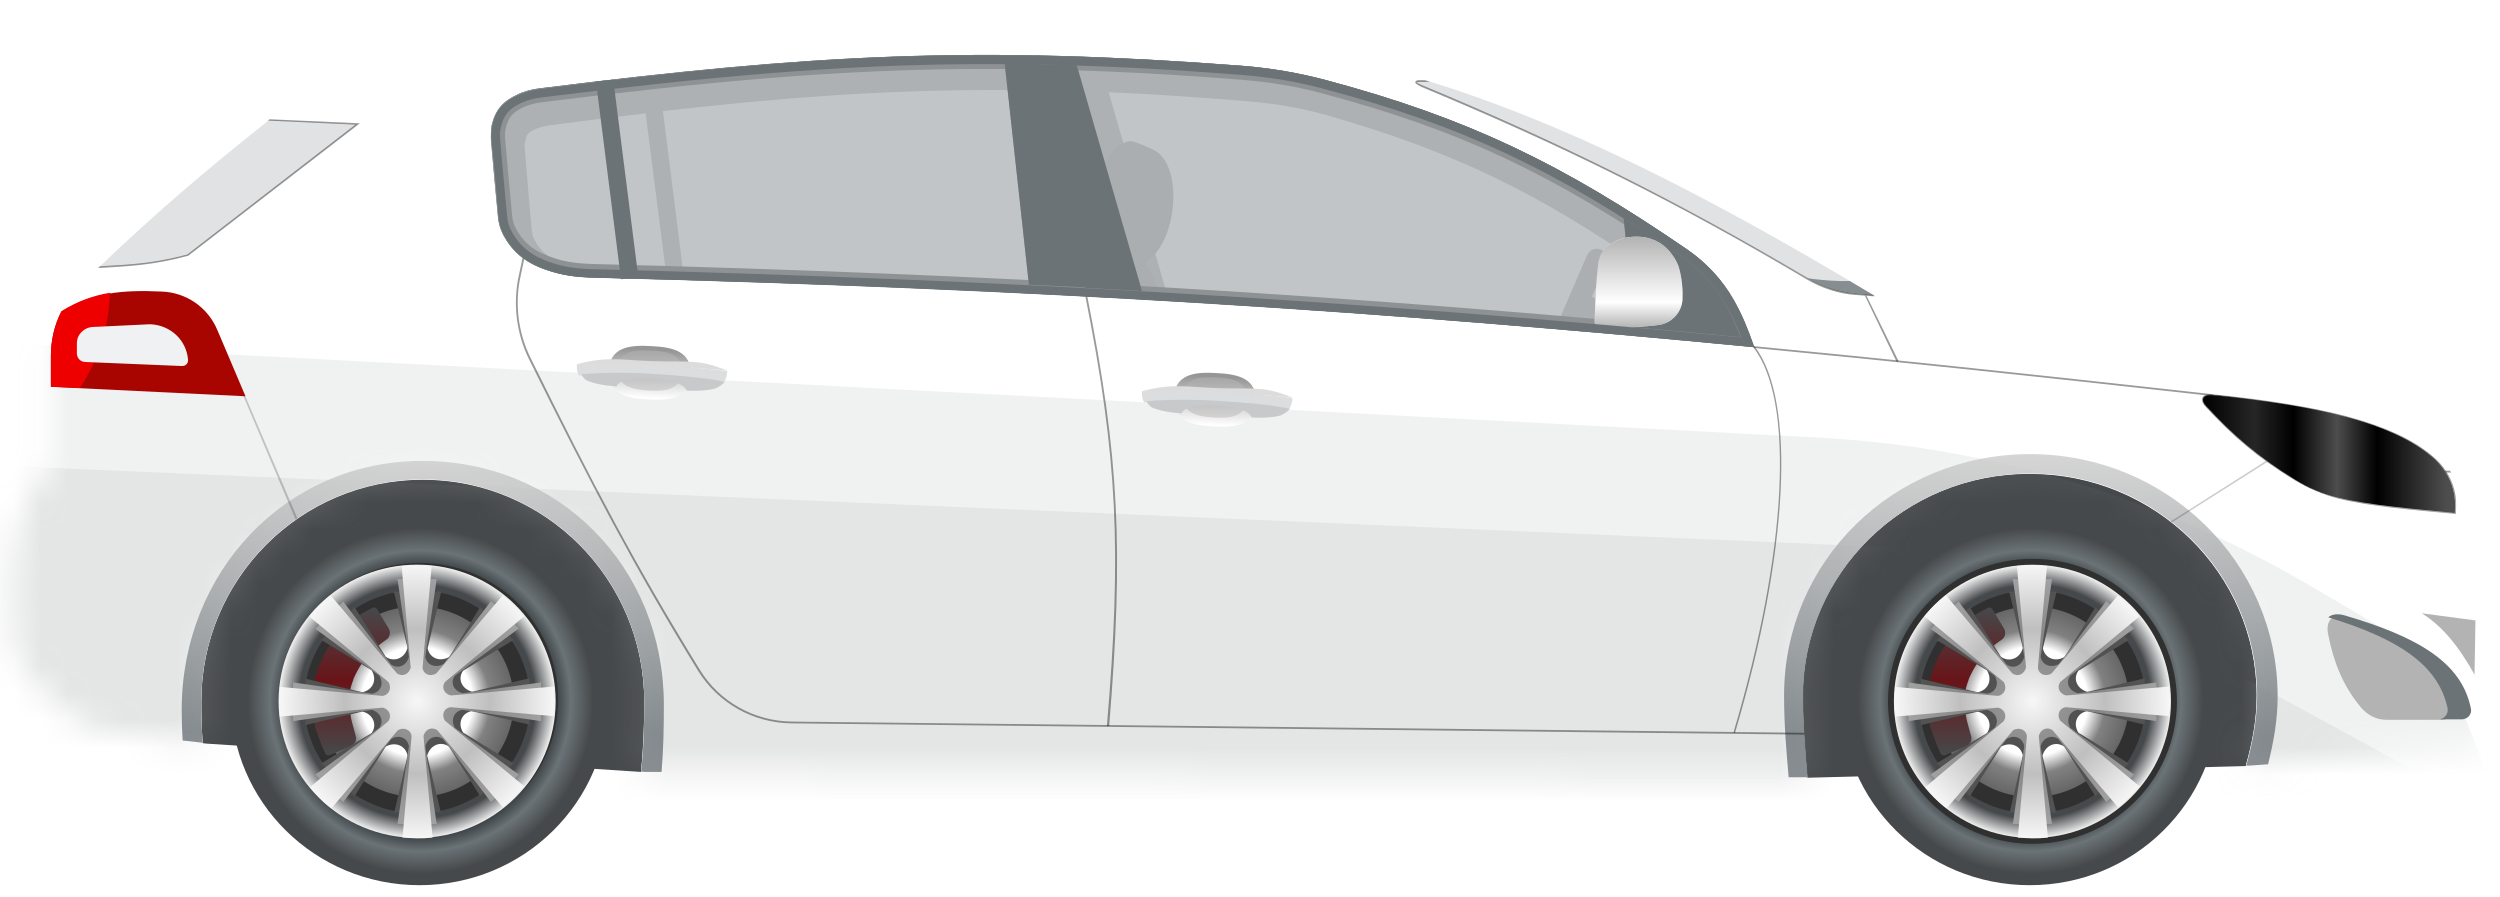 <svg width="92" height="33" viewBox="0 0 92 33" fill="none" xmlns="http://www.w3.org/2000/svg">
<g opacity="0.5">
<path d="M18.224 4.999C18.341 4.37 18.627 4.006 19.18 3.758C19.448 3.626 19.75 3.543 20.035 3.51C26.526 2.65 31.323 2.203 36.522 2.203C39.44 2.203 42.475 2.352 46.014 2.633C47.071 2.716 48.111 2.898 49.134 3.196C54.366 4.685 57.872 6.488 62.484 9.862C63.205 10.392 63.809 11.07 64.228 11.88C64.53 12.459 64.748 13.005 64.983 13.749C51.331 12.344 38.769 11.45 21.847 10.987C21.36 10.97 20.857 10.904 20.387 10.739C19.482 10.441 18.995 9.995 18.643 9.283C18.543 9.068 18.476 8.82 18.459 8.572C18.409 7.861 18.258 6.256 18.207 5.611C18.174 5.396 18.191 5.197 18.224 4.999ZM36.522 3.312C32.429 3.312 28.572 3.609 24.396 4.089L25.134 9.961C30.635 10.127 35.767 10.358 40.798 10.656L39.356 3.361C38.383 3.312 37.444 3.312 36.522 3.312ZM63.222 12.377C62.886 11.731 62.383 11.169 61.813 10.739C57.167 7.348 53.763 5.644 48.815 4.238C47.893 3.973 46.92 3.808 45.914 3.725C44.069 3.576 42.392 3.461 40.798 3.394L42.928 10.772C49.62 11.185 56.194 11.731 63.272 12.443C63.239 12.426 63.239 12.41 63.222 12.377ZM19.314 5.495C19.364 6.124 19.499 7.745 19.566 8.456C19.582 8.588 19.599 8.704 19.65 8.787C19.851 9.184 20.086 9.465 20.756 9.68C21.092 9.796 21.478 9.862 21.88 9.862C22.752 9.879 23.624 9.912 24.497 9.945L23.759 4.172C22.601 4.304 21.411 4.453 20.186 4.618C19.985 4.652 19.817 4.701 19.666 4.767C19.432 4.883 19.381 4.933 19.331 5.214C19.297 5.28 19.297 5.379 19.314 5.495Z" fill="#333333"/>
<path d="M40.296 7.148C40.447 5.99 41.101 5.18 41.621 5.196C41.788 5.196 42.476 5.527 42.476 5.527C42.979 5.775 43.281 6.635 43.147 7.727C43.029 8.67 42.61 9.414 42.141 9.629L42.979 11.317V11.449L40.765 11.515L40.413 8.968L40.598 9.034C40.312 8.604 40.195 7.909 40.296 7.148Z" fill="#1A1A1A"/>
<path d="M56.665 13.418L58.409 9.382C58.493 9.2 58.711 9.1 58.912 9.183C59.097 9.266 59.197 9.481 59.114 9.679L58.577 10.92L58.761 11.003L59.298 9.745C59.331 9.679 59.399 9.63 59.482 9.63C59.986 9.663 61.629 9.861 63.575 10.142V13.219L57.755 13.418L57.839 13.236L57.587 13.252L57.386 13.715C57.302 13.897 57.084 13.997 56.883 13.914C56.665 13.815 56.581 13.6 56.665 13.418Z" fill="#262626"/>
</g>
<path d="M66.342 25.611C66.342 26.719 66.426 27.596 66.51 28.621L82.644 28.191C82.879 27.364 83.047 26.52 83.047 25.611C83.047 21.095 79.307 17.439 74.695 17.439C70.082 17.423 66.342 21.095 66.342 25.611Z" fill="#46494B"/>
<path d="M7.407 25.827C7.407 26.373 7.424 26.869 7.458 27.349L7.592 27.365L23.592 28.407C23.675 27.58 23.709 26.736 23.709 25.827C23.709 21.311 20.053 17.655 15.558 17.655C11.063 17.655 7.407 21.311 7.407 25.827Z" fill="#46494B"/>
<path d="M74.693 18.879C78.534 18.879 81.636 21.955 81.636 25.727C81.636 29.515 78.534 32.575 74.693 32.575C70.852 32.575 67.749 29.515 67.749 25.727C67.749 21.955 70.852 18.879 74.693 18.879ZM74.693 30.772C77.51 30.772 79.791 28.522 79.791 25.743C79.791 22.964 77.51 20.715 74.693 20.715C71.875 20.715 69.594 22.964 69.594 25.743C69.594 28.506 71.875 30.772 74.693 30.772Z" fill="url(#paint0_radial)"/>
<path d="M74.794 31.052C71.858 31.052 69.478 28.705 69.478 25.809C69.478 22.913 71.858 20.565 74.794 20.565C77.73 20.565 80.111 22.913 80.111 25.809C80.111 28.705 77.73 31.052 74.794 31.052Z" fill="#303030"/>
<path d="M74.793 29.334C72.83 29.334 71.238 27.764 71.238 25.827C71.238 23.89 72.83 22.32 74.793 22.32C76.757 22.32 78.349 23.89 78.349 25.827C78.349 27.764 76.757 29.334 74.793 29.334Z" fill="url(#paint1_radial)"/>
<path d="M70.987 25.296C71.053 24.833 71.204 24.386 71.422 24.006C71.54 23.791 71.791 23.427 72.043 23.162C72.379 22.815 72.764 22.55 73.167 22.368C73.217 22.335 73.284 22.368 73.318 22.418L73.737 23.113C73.821 23.229 73.804 23.41 73.703 23.51C73.536 23.625 73.401 23.725 73.267 23.84C72.898 24.155 72.63 24.568 72.446 24.998C72.446 24.998 72.446 24.998 72.446 25.015C72.379 25.197 72.311 25.395 72.311 25.594C72.295 25.925 72.311 26.239 72.395 26.57C72.446 26.752 72.496 26.934 72.546 27.132C72.563 27.281 72.479 27.43 72.328 27.48L71.573 27.794C71.523 27.811 71.456 27.794 71.422 27.744C71.255 27.43 71.02 26.702 71.02 26.686C70.936 26.223 70.919 25.759 70.987 25.296Z" fill="url(#paint2_linear)"/>
<path d="M74.794 20.782C77.611 20.782 79.892 23.031 79.892 25.81C79.892 28.589 77.611 30.839 74.794 30.839C71.976 30.839 69.695 28.589 69.695 25.81C69.695 23.048 71.976 20.782 74.794 20.782ZM74.794 29.929C77.091 29.929 78.953 28.093 78.953 25.827C78.953 23.561 77.091 21.724 74.794 21.724C72.496 21.724 70.634 23.561 70.634 25.827C70.634 28.093 72.496 29.929 74.794 29.929Z" fill="url(#paint3_radial)"/>
<path d="M73.116 24.666L71.272 23.558C71.288 23.541 72.479 22.367 72.496 22.35L73.636 24.17C73.938 24.385 74.341 24.236 74.441 23.839L73.938 21.771C73.955 21.771 75.666 21.771 75.682 21.771L75.179 23.855C75.246 24.219 75.632 24.385 75.984 24.17L77.108 22.35C77.125 22.367 78.316 23.541 78.332 23.558L76.487 24.682C76.269 24.98 76.437 25.361 76.823 25.46L78.919 24.964C78.919 24.98 78.919 26.651 78.919 26.667L76.806 26.171C76.437 26.237 76.269 26.618 76.487 26.965L78.332 28.09C78.316 28.107 77.125 29.281 77.108 29.297L75.968 27.478C75.666 27.263 75.28 27.412 75.162 27.809L75.666 29.893C75.649 29.893 73.972 29.91 73.955 29.893L74.441 27.809C74.374 27.445 73.989 27.279 73.636 27.478L72.496 29.297C72.479 29.281 71.288 28.107 71.272 28.09L73.116 26.982C73.334 26.684 73.183 26.287 72.781 26.188L70.685 26.684C70.685 26.667 70.685 24.997 70.685 24.98L72.781 25.476C73.167 25.394 73.334 25.013 73.116 24.666Z" fill="url(#paint4_radial)"/>
<path d="M73.401 24.865L71.053 23.145C71.188 22.98 71.909 22.285 72.076 22.136L73.838 24.452C74.089 24.634 74.408 24.502 74.492 24.171L74.072 21.309C74.29 21.292 75.313 21.292 75.515 21.309L75.095 24.171C75.146 24.468 75.464 24.601 75.766 24.435L77.51 22.119C77.678 22.252 78.399 22.963 78.534 23.128L76.186 24.865C76.001 25.113 76.135 25.428 76.471 25.511L79.355 25.113C79.372 25.329 79.372 26.321 79.355 26.536L76.454 26.123C76.152 26.172 76.018 26.486 76.186 26.784L78.534 28.505C78.416 28.654 77.695 29.365 77.51 29.514L75.749 27.198C75.498 27.016 75.179 27.148 75.095 27.462L75.515 30.324C75.313 30.341 74.29 30.341 74.072 30.324L74.492 27.462C74.441 27.148 74.123 27.016 73.838 27.198L72.076 29.514C71.909 29.398 71.204 28.67 71.053 28.505L73.401 26.784C73.586 26.536 73.452 26.222 73.133 26.123L70.232 26.536C70.215 26.321 70.215 25.312 70.232 25.113L73.133 25.527C73.452 25.477 73.586 25.163 73.401 24.865Z" fill="url(#paint5_radial)"/>
<path d="M73.736 25.098L70.818 22.683C71.086 22.352 71.27 22.186 71.606 21.905L74.055 24.783C74.256 24.916 74.491 24.816 74.558 24.568L74.222 20.83C74.658 20.797 74.927 20.78 75.329 20.83L74.994 24.585C75.027 24.816 75.279 24.916 75.497 24.783L77.945 21.905C78.298 22.186 78.465 22.352 78.734 22.683L75.816 25.098C75.681 25.296 75.782 25.528 76.034 25.594L79.824 25.263C79.874 25.693 79.874 25.941 79.824 26.355L76.017 26.024C75.782 26.057 75.681 26.305 75.816 26.52L78.734 28.935C78.482 29.233 78.298 29.431 77.945 29.713L75.53 26.867C75.329 26.735 75.094 26.834 75.027 27.083L75.363 30.821C74.943 30.871 74.675 30.854 74.256 30.821L74.591 27.083C74.558 26.851 74.306 26.752 74.088 26.867L71.639 29.746C71.304 29.498 71.136 29.299 70.851 28.968L73.736 26.537C73.87 26.338 73.769 26.107 73.535 26.041L69.744 26.371C69.694 25.941 69.711 25.677 69.744 25.279L73.535 25.61C73.769 25.561 73.87 25.313 73.736 25.098Z" fill="url(#paint6_radial)"/>
<path d="M15.441 30.97C12.504 30.97 10.124 28.622 10.124 25.726C10.124 22.83 12.504 20.483 15.441 20.483C18.377 20.483 20.757 22.83 20.757 25.726C20.757 28.622 18.377 30.97 15.441 30.97Z" fill="#303030"/>
<path d="M15.44 18.879C19.28 18.879 22.383 21.955 22.383 25.727C22.383 29.515 19.28 32.575 15.44 32.575C11.599 32.575 8.496 29.515 8.496 25.727C8.496 21.955 11.599 18.879 15.44 18.879ZM15.44 30.772C18.257 30.772 20.538 28.522 20.538 25.743C20.538 22.964 18.257 20.715 15.44 20.715C12.622 20.715 10.341 22.964 10.341 25.743C10.341 28.506 12.622 30.772 15.44 30.772Z" fill="url(#paint7_radial)"/>
<path d="M15.349 28.271C13.969 28.271 12.85 27.168 12.85 25.806C12.85 24.445 13.969 23.342 15.349 23.342C16.729 23.342 17.848 24.445 17.848 25.806C17.848 27.168 16.729 28.271 15.349 28.271Z" fill="url(#paint8_radial)"/>
<path d="M15.35 29.328C13.386 29.328 11.794 27.758 11.794 25.822C11.794 23.885 13.386 22.315 15.35 22.315C17.313 22.315 18.905 23.885 18.905 25.822C18.905 27.758 17.313 29.328 15.35 29.328Z" fill="url(#paint9_radial)"/>
<path d="M11.542 25.294C11.61 24.83 11.761 24.384 11.979 24.003C12.096 23.788 12.348 23.424 12.599 23.16C12.934 22.812 13.32 22.548 13.723 22.366C13.773 22.332 13.84 22.366 13.874 22.415L14.293 23.11C14.377 23.226 14.36 23.408 14.259 23.507C14.092 23.623 13.958 23.722 13.823 23.838C13.454 24.152 13.186 24.566 13.002 24.996C13.002 24.996 13.002 24.996 13.002 25.012C12.934 25.194 12.867 25.393 12.867 25.591C12.851 25.922 12.867 26.236 12.951 26.567C13.002 26.749 13.052 26.931 13.102 27.13C13.119 27.279 13.035 27.427 12.884 27.477L12.13 27.791C12.079 27.808 12.012 27.791 11.979 27.742C11.811 27.427 11.576 26.7 11.576 26.683C11.492 26.22 11.475 25.757 11.542 25.294Z" fill="url(#paint10_linear)"/>
<path d="M15.35 20.779C18.167 20.779 20.448 23.028 20.448 25.807C20.448 28.586 18.167 30.836 15.35 30.836C12.532 30.836 10.251 28.586 10.251 25.807C10.251 23.045 12.532 20.779 15.35 20.779ZM15.35 29.926C17.647 29.926 19.509 28.09 19.509 25.824C19.509 23.558 17.647 21.721 15.35 21.721C13.052 21.721 11.19 23.558 11.19 25.824C11.19 28.09 13.052 29.926 15.35 29.926Z" fill="url(#paint11_radial)"/>
<path d="M13.673 24.663L11.828 23.555C11.845 23.538 13.035 22.364 13.052 22.347L14.193 24.167C14.494 24.382 14.897 24.233 14.998 23.836L14.494 21.768C14.511 21.768 16.222 21.768 16.239 21.768L15.736 23.853C15.803 24.216 16.188 24.382 16.541 24.167L17.664 22.347C17.681 22.364 18.872 23.538 18.889 23.555L17.044 24.68C16.826 24.977 16.993 25.358 17.379 25.457L19.476 24.961C19.476 24.977 19.476 26.648 19.476 26.665L17.362 26.168C16.993 26.235 16.826 26.615 17.044 26.962L18.889 28.087C18.872 28.104 17.681 29.278 17.664 29.295L16.524 27.475C16.222 27.26 15.836 27.409 15.719 27.806L16.222 29.89C16.205 29.89 14.528 29.907 14.511 29.89L14.998 27.806C14.93 27.442 14.545 27.277 14.193 27.475L13.052 29.295C13.035 29.278 11.845 28.104 11.828 28.087L13.673 26.979C13.891 26.681 13.74 26.284 13.337 26.185L11.241 26.681C11.241 26.665 11.241 24.994 11.241 24.977L13.337 25.474C13.723 25.391 13.891 25.011 13.673 24.663Z" fill="url(#paint12_radial)"/>
<path d="M13.957 24.866L11.609 23.145C11.743 22.98 12.464 22.285 12.632 22.137L14.393 24.452C14.644 24.634 14.963 24.502 15.047 24.171L14.628 21.309C14.846 21.293 15.869 21.293 16.07 21.309L15.651 24.171C15.701 24.469 16.02 24.601 16.322 24.436L18.066 22.12C18.233 22.252 18.955 22.963 19.089 23.129L16.741 24.866C16.556 25.114 16.691 25.428 17.026 25.511L19.911 25.114C19.927 25.329 19.927 26.322 19.911 26.537L17.009 26.123C16.707 26.173 16.573 26.487 16.741 26.785L19.089 28.505C18.971 28.654 18.25 29.365 18.066 29.514L16.305 27.198C16.053 27.016 15.735 27.149 15.651 27.463L16.07 30.325C15.869 30.341 14.846 30.341 14.628 30.325L15.047 27.463C14.997 27.149 14.678 27.016 14.393 27.198L12.632 29.514C12.464 29.398 11.76 28.67 11.609 28.505L13.957 26.785C14.141 26.537 14.007 26.222 13.688 26.123L10.787 26.537C10.77 26.322 10.77 25.312 10.787 25.114L13.688 25.527C14.007 25.478 14.141 25.164 13.957 24.866Z" fill="url(#paint13_radial)"/>
<path d="M14.293 25.098L11.374 22.682C11.643 22.352 11.827 22.186 12.163 21.905L14.611 24.783C14.812 24.916 15.047 24.816 15.114 24.568L14.779 20.83C15.215 20.797 15.483 20.78 15.886 20.83L15.55 24.585C15.584 24.816 15.836 24.916 16.054 24.783L18.502 21.905C18.854 22.186 19.022 22.352 19.291 22.682L16.372 25.098C16.238 25.296 16.339 25.528 16.59 25.594L20.381 25.263C20.431 25.693 20.431 25.941 20.381 26.355L16.573 26.024C16.339 26.057 16.238 26.305 16.372 26.52L19.291 28.935C19.039 29.233 18.854 29.431 18.502 29.713L16.087 26.867C15.886 26.735 15.651 26.834 15.584 27.082L15.919 30.821C15.5 30.871 15.232 30.854 14.812 30.821L15.148 27.082C15.114 26.851 14.863 26.752 14.645 26.867L12.196 29.746C11.861 29.498 11.693 29.299 11.408 28.968L14.293 26.537C14.427 26.338 14.326 26.107 14.091 26.04L10.301 26.371C10.251 25.941 10.267 25.677 10.301 25.279L14.091 25.61C14.326 25.561 14.427 25.313 14.293 25.098Z" fill="url(#paint14_radial)"/>
<path d="M66.51 10.242L66.527 10.258C67.064 10.572 67.651 10.771 68.271 10.821L68.993 10.887C68.674 10.705 68.372 10.523 68.07 10.341C67.651 10.357 67.181 10.324 66.51 10.242Z" fill="#6B7377"/>
<path opacity="0.4" d="M3.651 9.828C4.859 9.762 5.647 9.729 6.905 9.398L13.161 4.567L9.924 4.402C7.458 6.354 5.58 7.975 3.651 9.828Z" fill="#B2B6B9"/>
<path opacity="0.4" d="M52.305 3.164C57.739 5.43 61.881 7.531 66.527 10.261C67.064 10.575 67.651 10.773 68.271 10.823L68.993 10.889C62.452 6.952 57.37 4.471 52.556 2.982L52.339 2.966C52.053 2.966 52.037 3.048 52.305 3.164Z" fill="#B2B6B9"/>
<path d="M36.288 2.352C30.854 2.352 25.823 2.848 19.953 3.576C19.668 3.609 19.416 3.675 19.198 3.774C18.728 3.989 18.527 4.238 18.427 4.701C18.393 4.833 18.393 4.982 18.41 5.164C18.46 5.759 18.594 7.248 18.661 7.926C18.678 8.141 18.728 8.323 18.812 8.472C19.131 9.084 19.584 9.432 20.355 9.68C20.758 9.812 21.211 9.878 21.714 9.895C37.16 10.292 49.471 11.02 64.078 12.409C63.894 11.946 63.726 11.566 63.508 11.202C63.106 10.507 62.552 9.895 61.881 9.432C57.185 6.206 53.747 4.602 48.716 3.262C47.743 2.997 46.72 2.832 45.68 2.749C42.125 2.468 39.139 2.352 36.288 2.352ZM36.288 2.021C39.19 2.021 42.208 2.153 45.714 2.418C46.754 2.501 47.793 2.666 48.816 2.947C54.016 4.337 57.487 6.024 62.083 9.167C62.787 9.647 63.391 10.292 63.81 11.036C64.112 11.566 64.33 12.095 64.565 12.773C50.997 11.466 38.535 10.639 21.714 10.209C21.227 10.193 20.741 10.127 20.271 9.978C19.383 9.696 18.879 9.283 18.527 8.621C18.427 8.423 18.36 8.191 18.343 7.96C18.292 7.298 18.158 5.793 18.091 5.197C18.074 5.015 18.074 4.833 18.108 4.651C18.225 4.056 18.51 3.741 19.064 3.493C19.332 3.377 19.617 3.295 19.919 3.262C26.343 2.451 31.122 2.021 36.288 2.021Z" fill="url(#paint15_linear)" stroke="black" stroke-width="0.367" stroke-miterlimit="10"/>
<path d="M36.976 2.351L37.865 10.473C38.553 10.506 39.24 10.539 39.928 10.572L38.301 2.351C37.848 2.351 37.412 2.351 36.976 2.351Z" fill="url(#paint16_linear)"/>
<path d="M38.284 2.368L39.911 10.59C40.615 10.623 41.32 10.672 42.024 10.705L39.626 2.401C39.19 2.385 38.737 2.368 38.284 2.368Z" fill="url(#paint17_linear)"/>
<path d="M59.752 8.026L60.154 12.045C61.446 12.161 62.737 12.277 64.062 12.409C63.878 11.946 63.71 11.566 63.509 11.202C63.106 10.507 62.553 9.895 61.882 9.432C61.144 8.919 60.44 8.456 59.752 8.026Z" fill="#1A1A1A"/>
<path d="M1.873 17.092V13.089C1.873 12.113 2.275 11.17 2.98 10.475C3.214 10.26 3.432 10.045 3.65 9.83C4.858 9.764 5.646 9.731 6.904 9.4L13.16 4.57L9.923 4.404L9.47 3.958C9.386 3.875 9.353 3.743 9.403 3.627C9.437 3.544 9.52 3.478 9.604 3.461C18.996 1.824 25.839 1.03 37.545 0.98C43.097 0.98 47.692 1.476 52.573 2.998L52.355 2.982C52.053 2.965 52.036 3.048 52.321 3.164C57.755 5.43 61.898 7.531 66.543 10.26C67.08 10.574 67.667 10.773 68.287 10.822L69.009 10.889L69.093 10.905C69.512 10.938 69.914 10.971 70.317 11.021C83.902 12.295 92.589 15.686 91.969 22.65C91.952 22.749 91.868 22.815 91.784 22.815H91.097L91.063 24.8L91.784 26.223C92.069 26.802 91.684 27.48 91.03 27.53L83.449 28.125L82.778 28.175H82.644C82.879 27.348 83.046 26.504 83.046 25.594C83.046 21.078 79.306 17.423 74.694 17.423C70.082 17.423 66.342 21.078 66.342 25.594C66.342 26.703 66.426 27.579 66.51 28.605H66.392H65.805L24.346 28.406H23.726L23.592 28.39C23.676 27.563 23.709 26.719 23.709 25.809C23.709 21.293 20.053 17.638 15.558 17.638C11.063 17.638 7.407 21.293 7.407 25.809C7.407 26.355 7.424 26.851 7.458 27.331L6.72 27.248L3.936 26.918C3.432 26.851 2.963 26.653 2.594 26.322L1.42 25.247C0.9 24.8 0.565 24.172 0.514 23.51C0.346 20.632 0.464 18.663 1.873 17.092ZM18.074 5.198C18.124 5.794 18.258 7.283 18.326 7.961C18.342 8.192 18.409 8.424 18.51 8.622C18.862 9.284 19.365 9.714 20.254 9.979C20.724 10.128 21.21 10.194 21.697 10.21C38.502 10.624 50.979 11.468 64.547 12.774C64.313 12.096 64.095 11.567 63.793 11.038C63.373 10.293 62.77 9.648 62.065 9.168C57.487 6.025 53.998 4.338 48.799 2.949C47.793 2.684 46.753 2.502 45.696 2.419C35.935 1.675 29.948 1.989 19.902 3.246C19.6 3.28 19.315 3.346 19.047 3.478C18.51 3.726 18.225 4.04 18.091 4.636C18.074 4.818 18.057 5.016 18.074 5.198Z" fill="white"/>
<mask id="mask0" mask-type="alpha" maskUnits="userSpaceOnUse" x="0" y="0" width="92" height="29">
<path d="M1.873 17.092V13.089C1.873 12.113 2.275 11.17 2.98 10.475C3.214 10.26 3.432 10.045 3.65 9.83C4.858 9.764 5.646 9.731 6.904 9.4L13.16 4.57L9.923 4.404L9.47 3.958C9.386 3.875 9.353 3.743 9.403 3.627C9.437 3.544 9.52 3.478 9.604 3.461C18.996 1.824 25.839 1.03 37.545 0.98C43.097 0.98 47.692 1.476 52.573 2.998L52.355 2.982C52.053 2.965 52.036 3.048 52.321 3.164C57.755 5.43 61.898 7.531 66.543 10.26C67.08 10.574 67.667 10.773 68.287 10.822L69.009 10.889L69.093 10.905C69.512 10.938 69.914 10.971 70.317 11.021C83.902 12.295 92.589 15.686 91.969 22.65C91.952 22.749 91.868 22.815 91.784 22.815H91.097L91.063 24.8L91.784 26.223C92.069 26.802 91.684 27.48 91.03 27.53L83.449 28.125L82.778 28.175H82.644C82.879 27.348 83.046 26.504 83.046 25.594C83.046 21.078 79.306 17.423 74.694 17.423C70.082 17.423 66.342 21.078 66.342 25.594C66.342 26.703 66.426 27.579 66.51 28.605H66.392H65.805L24.346 28.406H23.726L23.592 28.39C23.676 27.563 23.709 26.719 23.709 25.809C23.709 21.293 20.053 17.638 15.558 17.638C11.063 17.638 7.407 21.293 7.407 25.809C7.407 26.355 7.424 26.851 7.458 27.331L6.72 27.248L3.936 26.918C3.432 26.851 2.963 26.653 2.594 26.322L1.42 25.247C0.9 24.8 0.565 24.172 0.514 23.51C0.346 20.632 0.464 18.663 1.873 17.092ZM18.074 5.198C18.124 5.794 18.258 7.283 18.326 7.961C18.342 8.192 18.409 8.424 18.51 8.622C18.862 9.284 19.365 9.714 20.254 9.979C20.724 10.128 21.21 10.194 21.697 10.21C38.502 10.624 50.979 11.468 64.547 12.774C64.313 12.096 64.095 11.567 63.793 11.038C63.373 10.293 62.77 9.648 62.065 9.168C57.487 6.025 53.998 4.338 48.799 2.949C47.793 2.684 46.753 2.502 45.696 2.419C35.935 1.675 29.948 1.989 19.902 3.246C19.6 3.28 19.315 3.346 19.047 3.478C18.51 3.726 18.225 4.04 18.091 4.636C18.074 4.818 18.057 5.016 18.074 5.198Z" fill="#F79E1B"/>
</mask>
<g mask="url(#mask0)">
<path d="M85.065 21.583L89.96 24.468L92.895 31.994L-2.45 28.934V12.475L66.846 16.099C73.272 16.435 79.522 18.316 85.065 21.583Z" fill="#9AA0A4" fill-opacity="0.15"/>
<path d="M74.111 20.335L92.811 30.508L95.746 36.297L-1.948 34.478L-2.618 17.026L74.111 20.335Z" fill="#9AA0A4" fill-opacity="0.15"/>
</g>
<path d="M43.199 14.636C43.16 15.491 43.873 15.657 44.675 15.695C45.476 15.734 46.164 15.657 46.215 14.789C46.253 13.934 45.578 13.768 44.776 13.729C43.962 13.678 43.237 13.768 43.199 14.636Z" fill="url(#paint18_linear)"/>
<path d="M43.535 14.565C43.508 15.212 44.054 15.328 44.681 15.367C45.307 15.393 45.841 15.341 45.881 14.682C45.907 14.035 45.387 13.919 44.761 13.893C44.134 13.854 43.575 13.906 43.535 14.565Z" fill="url(#paint19_linear)"/>
<path d="M42.023 14.396C42.1 14.379 42.628 14.223 43.207 14.214C43.838 14.205 44.018 14.257 44.803 14.283C45.589 14.309 45.782 14.275 46.399 14.318C46.966 14.361 47.481 14.609 47.558 14.627C46.798 14.566 45.859 14.487 44.803 14.461C43.761 14.435 42.783 14.387 42.023 14.396Z" fill="#DCDCDC"/>
<path d="M42.106 14.81C41.991 14.626 42.029 14.393 42.029 14.393C42.029 14.393 42.029 14.393 42.042 14.393C42.797 14.369 43.757 14.381 44.794 14.43C45.83 14.479 46.79 14.552 47.545 14.638C47.557 14.638 47.557 14.638 47.557 14.638C47.557 14.638 47.57 14.871 47.442 15.043C46.713 14.92 45.779 14.822 44.781 14.773C43.77 14.748 42.848 14.761 42.106 14.81Z" fill="#DCDDDE"/>
<path d="M47.078 15.301C46.629 15.409 46.056 15.363 46.056 15.363C46.056 15.363 46.018 14.995 44.784 14.918C43.55 14.842 43.487 15.209 43.487 15.209C43.487 15.209 42.914 15.194 42.465 15.026C42.328 14.98 42.24 14.872 42.191 14.765C42.914 14.704 43.824 14.688 44.796 14.75C45.769 14.811 46.763 14.888 47.474 15.042C47.399 15.133 47.215 15.271 47.078 15.301Z" fill="#C7C9CB"/>
<path d="M22.401 13.643C22.363 14.498 23.076 14.665 23.877 14.703C24.679 14.741 25.366 14.665 25.417 13.796C25.455 12.941 24.781 12.775 23.979 12.737C23.165 12.686 22.439 12.775 22.401 13.643Z" fill="url(#paint20_linear)"/>
<path d="M22.737 13.573C22.71 14.219 23.257 14.336 23.884 14.374C24.51 14.4 25.043 14.348 25.083 13.689C25.11 13.043 24.59 12.926 23.963 12.9C23.337 12.861 22.777 12.913 22.737 13.573Z" fill="url(#paint21_linear)"/>
<path d="M21.226 13.404C21.303 13.386 21.831 13.23 22.41 13.221C23.041 13.213 23.221 13.265 24.006 13.291C24.791 13.317 24.984 13.282 25.602 13.325C26.168 13.369 26.683 13.617 26.761 13.634C26.001 13.573 25.061 13.495 24.006 13.468C22.963 13.442 21.985 13.395 21.226 13.404Z" fill="#DCDCDC"/>
<path d="M21.309 13.817C21.194 13.633 21.232 13.401 21.232 13.401C21.232 13.401 21.232 13.401 21.245 13.401C22 13.376 22.96 13.388 23.996 13.437C25.033 13.486 25.992 13.56 26.747 13.646C26.76 13.646 26.76 13.646 26.76 13.646C26.76 13.646 26.773 13.878 26.645 14.05C25.916 13.928 24.981 13.829 23.983 13.78C22.972 13.756 22.051 13.768 21.309 13.817Z" fill="#DCDDDE"/>
<path d="M26.281 14.309C25.832 14.416 25.258 14.37 25.258 14.37C25.258 14.37 25.221 14.002 23.986 13.926C22.752 13.849 22.69 14.217 22.69 14.217C22.69 14.217 22.116 14.201 21.667 14.033C21.53 13.987 21.443 13.88 21.393 13.773C22.116 13.711 23.026 13.696 23.999 13.757C24.971 13.819 25.965 13.896 26.676 14.049C26.601 14.141 26.418 14.278 26.281 14.309Z" fill="#C7C9CB"/>
<path d="M85.679 23.361C85.88 24.387 86.233 25.264 86.903 26.058C87.138 26.322 87.457 26.488 87.809 26.488H89.889C90.107 26.488 90.275 26.289 90.224 26.091C89.889 24.47 88.379 23.51 85.83 22.733C85.679 22.849 85.612 23.064 85.679 23.361Z" fill="#B3B3B3"/>
<path d="M90.073 26.075C90.107 26.274 89.939 26.472 89.738 26.472H90.593C90.811 26.472 90.979 26.274 90.929 26.075C90.593 24.388 89 23.445 86.3 22.651C86.031 22.569 85.813 22.602 85.679 22.718C88.228 23.495 89.738 24.454 90.073 26.075Z" fill="#6B7377"/>
<path d="M89.118 22.568C89.839 23.014 90.459 23.726 91.114 24.917L91.063 24.817L91.097 22.832L89.118 22.568Z" fill="#B3B3B3"/>
<path d="M65.654 25.594C65.654 26.702 65.738 27.612 65.822 28.604H66.409H66.526C66.442 27.579 66.358 26.702 66.358 25.594C66.358 21.078 70.099 17.422 74.711 17.422C79.323 17.422 83.063 21.078 83.063 25.594C83.063 26.487 82.895 27.347 82.66 28.174H82.794L83.465 28.125C83.666 27.314 83.817 26.503 83.817 25.627C83.817 20.697 79.742 16.711 74.711 16.711C69.662 16.711 65.654 20.664 65.654 25.594Z" fill="url(#paint22_linear)" fill-opacity="0.8"/>
<path d="M6.686 26.125C6.686 26.522 6.703 26.886 6.72 27.25L7.457 27.333C7.424 26.853 7.407 26.357 7.407 25.811C7.407 21.295 11.063 17.639 15.558 17.639C20.053 17.639 23.709 21.295 23.709 25.811C23.709 26.721 23.692 27.564 23.592 28.391L23.726 28.408H24.346C24.413 27.614 24.43 26.803 24.43 25.943C24.43 20.881 20.59 16.961 15.541 16.961C10.51 16.961 6.686 21.064 6.686 26.125Z" fill="url(#paint23_linear)" fill-opacity="0.8"/>
<path d="M3.601 9.864C4.741 9.798 5.613 9.765 6.905 9.417H6.921L13.244 4.537L9.923 4.389L9.856 4.438L13.076 4.587L6.888 9.368C5.613 9.698 4.858 9.732 3.684 9.798L3.601 9.864Z" fill="black" fill-opacity="0.4"/>
<path d="M81.437 14.576V14.51C74.46 13.733 69.26 13.187 64.548 12.74V12.806C69.26 13.253 74.46 13.799 81.437 14.576Z" fill="black" fill-opacity="0.4"/>
<path d="M68.993 10.906L68.909 10.856L68.271 10.806C67.651 10.74 67.064 10.558 66.544 10.244C61.73 7.399 57.605 5.331 52.322 3.131C52.171 3.065 52.137 3.032 52.137 3.032C52.137 3.032 52.171 3.015 52.271 3.015C52.288 3.015 52.624 3.015 52.624 3.015L52.439 2.949H52.355C52.12 2.933 52.087 2.982 52.087 3.015C52.07 3.048 52.104 3.098 52.305 3.197C57.588 5.397 61.714 7.448 66.51 10.294C67.047 10.608 67.651 10.806 68.271 10.856L68.993 10.906Z" fill="black" fill-opacity="0.4"/>
<path d="M66.393 27.034V26.967L29.144 26.554C27.752 26.537 26.477 25.826 25.756 24.651C23.391 20.814 21.798 17.787 19.534 13.188C19.064 12.245 18.93 11.153 19.165 10.128L19.299 9.499L19.232 9.483L19.098 10.111C18.863 11.153 18.997 12.262 19.467 13.221C21.748 17.82 23.324 20.847 25.689 24.685C26.427 25.876 27.718 26.603 29.127 26.62L66.393 27.034Z" fill="black" fill-opacity="0.4"/>
<path d="M63.844 26.983C65.823 20.316 66.108 14.725 64.565 12.74L64.515 12.773C66.058 14.725 65.772 20.3 63.793 26.95L63.844 26.983Z" fill="black" fill-opacity="0.4"/>
<path d="M69.798 13.319L69.865 13.286L68.691 10.888L68.624 10.871L69.798 13.319Z" fill="black" fill-opacity="0.4"/>
<path d="M40.817 26.719C41.354 20.218 41.186 16.811 40.012 10.905L38.251 2.039L38.184 2.055L39.945 10.922C41.119 16.827 41.286 20.218 40.733 26.719H40.817Z" fill="black" fill-opacity="0.4"/>
<path opacity="0.5" d="M79.928 19.224L83.45 16.991L83.416 16.942L79.877 19.191L79.928 19.224Z" fill="black" fill-opacity="0.4"/>
<path opacity="0.5" d="M10.88 19.126L10.947 19.077L9.018 14.561H8.951L10.88 19.126Z" fill="black" fill-opacity="0.4"/>
<path d="M90.376 18.91V18.877C90.393 18.53 90.393 18.315 90.326 18.05C90.209 17.57 89.923 17.107 89.487 16.76C88.062 15.569 85.479 14.924 81.437 14.51C81.236 14.494 81.102 14.527 81.051 14.626C81.001 14.725 81.051 14.857 81.185 14.99C82.225 16.115 83.165 16.892 84.439 17.67C84.942 17.967 85.479 18.199 86.049 18.348C87.223 18.645 88.917 18.778 90.343 18.91H90.376ZM81.437 14.576C85.462 14.973 88.028 15.618 89.454 16.809C89.873 17.157 90.158 17.603 90.259 18.067C90.326 18.315 90.326 18.53 90.309 18.844C88.9 18.712 87.223 18.579 86.066 18.282C85.496 18.149 84.959 17.918 84.473 17.62C83.215 16.843 82.276 16.065 81.236 14.957C81.118 14.841 81.085 14.725 81.118 14.659C81.152 14.593 81.269 14.56 81.437 14.576Z" fill="black" fill-opacity="0.4"/>
<path d="M89.706 17.389H90.209L90.158 17.323H89.672L89.706 17.389Z" fill="black" fill-opacity="0.4"/>
<path d="M81.431 14.543C85.305 14.924 87.989 15.552 89.465 16.776C89.867 17.107 90.169 17.554 90.286 18.05C90.353 18.315 90.353 18.53 90.337 18.877C88.861 18.728 87.201 18.596 86.043 18.315C85.473 18.183 84.936 17.951 84.433 17.637C83.058 16.793 82.135 15.966 81.196 14.957C80.962 14.709 81.062 14.51 81.431 14.543Z" fill="url(#paint24_linear)"/>
<path d="M84.355 17.59C84.388 17.606 84.422 17.623 84.455 17.656C84.64 17.771 84.841 17.887 85.042 17.97H86.971C86.988 17.838 87.004 17.705 87.021 17.556C87.038 17.341 87.055 17.126 87.055 16.878C87.055 16.729 87.055 16.581 87.038 16.432C87.021 16.183 87.004 15.968 86.971 15.787H85.025H84.388C84.388 15.869 84.388 15.952 84.405 16.051C84.422 16.233 84.422 16.415 84.422 16.597C84.422 16.878 84.405 17.159 84.388 17.424C84.371 17.474 84.371 17.523 84.355 17.59Z" fill="url(#paint25_linear)"/>
<path d="M81.218 14.973C81.47 15.255 81.738 15.519 82.007 15.768C82.677 16.413 83.415 16.992 84.371 17.587C84.371 17.521 84.388 17.471 84.388 17.405C84.405 17.14 84.422 16.876 84.422 16.578C84.422 16.396 84.422 16.198 84.405 16.032C84.405 15.95 84.405 15.85 84.388 15.768C84.388 15.652 84.371 15.553 84.371 15.453C84.355 15.271 84.338 15.106 84.338 14.924C83.516 14.775 82.61 14.659 81.587 14.543H81.235C81.034 14.61 81.017 14.775 81.218 14.973Z" fill="url(#paint26_linear)"/>
<path d="M81.219 14.975C82.158 15.984 83.08 16.795 84.455 17.655C84.942 17.953 85.495 18.184 86.065 18.333C87.223 18.614 88.883 18.747 90.359 18.895C90.359 18.697 90.376 18.531 90.359 18.383C89.235 18.267 87.86 18.134 86.938 17.903C86.367 17.77 85.831 17.539 85.328 17.225C83.986 16.398 83.063 15.604 82.158 14.628C81.923 14.595 81.688 14.578 81.453 14.545C81.067 14.512 80.967 14.71 81.219 14.975Z" fill="#B2B2B2"/>
<g style="mix-blend-mode:screen">
<path d="M81.431 14.543C85.305 14.924 87.989 15.552 89.465 16.776C89.867 17.107 90.169 17.554 90.286 18.05C90.353 18.315 90.353 18.53 90.337 18.877C88.861 18.728 87.201 18.596 86.043 18.315C85.473 18.183 84.936 17.951 84.433 17.637C83.058 16.793 82.135 15.966 81.196 14.957C80.962 14.709 81.062 14.51 81.431 14.543Z" fill="url(#paint27_linear)"/>
</g>
<path d="M1.873 13.094V14.235L9.034 14.583L7.994 12.134C7.642 11.307 6.854 10.762 5.948 10.729C4.506 10.662 3.382 10.762 2.259 11.473C2.007 11.953 1.873 12.515 1.873 13.094Z" fill="#A80500"/>
<path d="M1.873 13.09V14.231L2.946 14.281C3.668 13.123 3.969 12.164 4.053 10.774C3.433 10.873 2.846 11.088 2.259 11.452C2.007 11.948 1.873 12.511 1.873 13.09Z" fill="#EE0000"/>
<path d="M6.921 13.255C6.921 13.371 6.837 13.47 6.703 13.47L3.131 13.321C2.963 13.321 2.829 13.172 2.829 13.007V12.627C2.829 12.296 3.114 12.031 3.449 12.031L5.529 11.932C6.284 11.965 6.871 12.527 6.921 13.255Z" fill="#F0F1F2"/>
<path opacity="0.8" d="M18.066 5.198C18.117 5.794 18.251 7.282 18.318 7.961C18.335 8.192 18.402 8.424 18.502 8.622C18.855 9.284 19.358 9.714 20.247 9.979C20.716 10.127 21.203 10.194 21.689 10.21C38.494 10.624 50.972 11.467 64.54 12.774C64.305 12.096 64.087 11.567 63.785 11.037C63.366 10.293 62.762 9.648 62.058 9.168C57.479 6.025 53.991 4.338 48.791 2.948C47.785 2.684 46.745 2.502 45.689 2.419C35.928 1.675 29.94 1.989 19.894 3.246C19.592 3.279 19.307 3.345 19.039 3.478C18.502 3.726 18.217 4.04 18.083 4.636C18.066 4.818 18.049 5.016 18.066 5.198Z" fill="#B2B6B9"/>
<path d="M22.853 10.276L23.491 10.21L22.568 2.932L21.931 2.998L22.853 10.276Z" fill="#6B7377"/>
<path d="M59.75 8.026L60.153 12.046C61.444 12.162 62.736 12.278 64.06 12.41C63.876 11.947 63.708 11.566 63.507 11.202C63.104 10.508 62.551 9.896 61.88 9.432C61.142 8.92 60.438 8.456 59.75 8.026Z" fill="#6B7377"/>
<path d="M58.677 11.814C58.677 11.946 58.778 12.062 58.912 12.062C59.331 12.079 59.784 12.062 60.271 12.029C60.522 12.012 60.774 11.996 61.009 11.963C61.495 11.913 61.881 11.516 61.914 11.037C61.914 11.02 61.914 10.987 61.914 10.97C61.931 10.557 61.881 10.226 61.814 9.961C61.797 9.895 61.78 9.845 61.763 9.779C61.713 9.664 61.646 9.515 61.529 9.366C61.277 9.002 60.874 8.77 60.438 8.721C60.271 8.704 60.086 8.704 59.885 8.737C59.684 8.77 59.516 8.836 59.365 8.919C59.046 9.085 58.845 9.382 58.812 9.73C58.778 10.044 58.745 10.375 58.728 10.706C58.711 11.103 58.694 11.467 58.677 11.814Z" fill="url(#paint28_linear)"/>
<path d="M58.677 11.814C58.677 11.946 58.778 12.062 58.912 12.062C59.331 12.079 59.784 12.062 60.271 12.029C60.522 12.012 60.774 11.996 61.009 11.963C61.495 11.913 61.881 11.516 61.914 11.037C61.914 11.02 61.914 10.987 61.914 10.97C61.931 10.557 61.881 10.226 61.814 9.961C61.797 9.895 61.78 9.845 61.763 9.779C61.713 9.664 61.646 9.515 61.529 9.366C61.277 9.002 60.874 8.77 60.438 8.721C60.271 8.704 60.086 8.704 59.885 8.737C59.684 8.77 59.516 8.836 59.365 8.919C59.046 9.085 58.845 9.382 58.812 9.73C58.778 10.044 58.745 10.375 58.728 10.706C58.711 11.103 58.694 11.467 58.677 11.814Z" fill="url(#paint29_linear)"/>
<path d="M36.287 2.359C30.853 2.359 25.822 2.855 19.952 3.583C19.667 3.616 19.415 3.682 19.197 3.782C18.727 3.997 18.526 4.245 18.426 4.708C18.392 4.84 18.392 4.989 18.409 5.171C18.459 5.767 18.593 7.255 18.66 7.934C18.677 8.149 18.727 8.331 18.811 8.479C19.13 9.091 19.583 9.439 20.354 9.687C20.757 9.819 21.21 9.885 21.713 9.902C37.159 10.299 49.469 11.027 64.077 12.416C63.893 11.953 63.725 11.573 63.507 11.209C63.105 10.514 62.551 9.902 61.88 9.439C57.184 6.213 53.746 4.609 48.715 3.269C47.742 3.004 46.719 2.839 45.679 2.756C42.124 2.475 39.138 2.359 36.287 2.359ZM36.287 2.028C39.189 2.028 42.208 2.16 45.713 2.425C46.752 2.508 47.792 2.673 48.815 2.954C54.015 4.344 57.486 6.031 62.082 9.174C62.786 9.654 63.39 10.299 63.809 11.043C64.111 11.573 64.329 12.102 64.564 12.78C50.996 11.473 38.535 10.646 21.713 10.216C21.226 10.2 20.74 10.134 20.27 9.985C19.381 9.704 18.878 9.29 18.526 8.628C18.426 8.43 18.358 8.198 18.342 7.967C18.291 7.305 18.157 5.8 18.09 5.204C18.073 5.022 18.073 4.84 18.107 4.658C18.224 4.063 18.509 3.748 19.063 3.5C19.331 3.385 19.616 3.302 19.918 3.269C26.342 2.458 31.122 2.028 36.287 2.028Z" fill="#6B7377"/>
<path d="M36.975 2.355L37.864 10.477C38.552 10.51 39.239 10.543 39.927 10.576L38.3 2.355C37.847 2.355 37.411 2.355 36.975 2.355Z" fill="#6B7377"/>
<path d="M38.283 2.372L39.91 10.593C40.614 10.626 41.319 10.676 42.023 10.709L39.625 2.405C39.189 2.388 38.736 2.372 38.283 2.372Z" fill="#6B7377"/>
<defs>
<radialGradient id="paint0_radial" cx="0" cy="0" r="1" gradientUnits="userSpaceOnUse" gradientTransform="translate(74.726 25.793) rotate(-178.655) scale(7.046 7.057)">
<stop offset="0.709" stop-color="#3D4346"/>
<stop offset="0.785" stop-color="#6B7377"/>
<stop offset="0.902" stop-color="#46494B"/>
<stop offset="1" stop-color="#46494B"/>
</radialGradient>
<radialGradient id="paint1_radial" cx="0" cy="0" r="1" gradientUnits="userSpaceOnUse" gradientTransform="translate(74.798 25.819) rotate(180) scale(3.555 3.505)">
<stop offset="0.573" stop-color="white"/>
<stop offset="0.757" stop-color="#818181"/>
<stop offset="1" stop-color="#666666"/>
</radialGradient>
<linearGradient id="paint2_linear" x1="72.376" y1="27.788" x2="72.376" y2="22.345" gradientUnits="userSpaceOnUse">
<stop stop-color="#46494B"/>
<stop offset="0.502" stop-color="#691418"/>
<stop offset="1" stop-color="#46494B"/>
</linearGradient>
<radialGradient id="paint3_radial" cx="0" cy="0" r="1" gradientUnits="userSpaceOnUse" gradientTransform="translate(74.798 25.817) rotate(180) scale(5.1 5.03)">
<stop offset="0.854" stop-color="#46494B"/>
<stop offset="1" stop-color="#F1F1F1"/>
</radialGradient>
<radialGradient id="paint4_radial" cx="0" cy="0" r="1" gradientUnits="userSpaceOnUse" gradientTransform="translate(74.799 25.818) rotate(-178.413) scale(4.134 4.078)">
<stop stop-color="#535353"/>
<stop offset="0.527" stop-color="#515151"/>
<stop offset="1" stop-color="#535353"/>
</radialGradient>
<radialGradient id="paint5_radial" cx="0" cy="0" r="1" gradientUnits="userSpaceOnUse" gradientTransform="translate(74.792 25.816) rotate(-158.222) scale(4.488 4.444)">
<stop stop-color="#A0A0A0"/>
<stop offset="0.527" stop-color="#858585"/>
<stop offset="1" stop-color="#A0A0A0"/>
</radialGradient>
<radialGradient id="paint6_radial" cx="0" cy="0" r="1" gradientUnits="userSpaceOnUse" gradientTransform="translate(74.797 25.817) rotate(-135.395) scale(5.066 5.066)">
<stop stop-color="#F7F7F7"/>
<stop offset="0.527" stop-color="#BFBFBF"/>
<stop offset="1" stop-color="#F7F7F7"/>
</radialGradient>
<radialGradient id="paint7_radial" cx="0" cy="0" r="1" gradientUnits="userSpaceOnUse" gradientTransform="translate(15.473 25.793) rotate(-178.655) scale(7.046 7.057)">
<stop offset="0.709" stop-color="#3D4346"/>
<stop offset="0.785" stop-color="#6B7377"/>
<stop offset="0.902" stop-color="#46494B"/>
<stop offset="1" stop-color="#46494B"/>
</radialGradient>
<radialGradient id="paint8_radial" cx="0" cy="0" r="1" gradientUnits="userSpaceOnUse" gradientTransform="translate(15.353 25.814) rotate(180) scale(2.494 2.46)">
<stop offset="0.837" stop-color="#1A1A1A"/>
<stop offset="1" stop-color="#4D4D4D"/>
</radialGradient>
<radialGradient id="paint9_radial" cx="0" cy="0" r="1" gradientUnits="userSpaceOnUse" gradientTransform="translate(15.354 25.814) rotate(180) scale(3.555 3.505)">
<stop offset="0.573" stop-color="white"/>
<stop offset="0.757" stop-color="#818181"/>
<stop offset="1" stop-color="#666666"/>
</radialGradient>
<linearGradient id="paint10_linear" x1="12.932" y1="27.785" x2="12.932" y2="22.342" gradientUnits="userSpaceOnUse">
<stop stop-color="#46494B"/>
<stop offset="0.502" stop-color="#691418"/>
<stop offset="1" stop-color="#46494B"/>
</linearGradient>
<radialGradient id="paint11_radial" cx="0" cy="0" r="1" gradientUnits="userSpaceOnUse" gradientTransform="translate(15.354 25.815) rotate(180) scale(5.1 5.03)">
<stop offset="0.854" stop-color="#46494B"/>
<stop offset="1" stop-color="#F1F1F1"/>
</radialGradient>
<radialGradient id="paint12_radial" cx="0" cy="0" r="1" gradientUnits="userSpaceOnUse" gradientTransform="translate(15.355 25.816) rotate(-178.413) scale(4.134 4.078)">
<stop stop-color="#535353"/>
<stop offset="0.527" stop-color="#515151"/>
<stop offset="1" stop-color="#535353"/>
</radialGradient>
<radialGradient id="paint13_radial" cx="0" cy="0" r="1" gradientUnits="userSpaceOnUse" gradientTransform="translate(15.348 25.816) rotate(-158.223) scale(4.488 4.444)">
<stop stop-color="#A0A0A0"/>
<stop offset="0.527" stop-color="#858585"/>
<stop offset="1" stop-color="#A0A0A0"/>
</radialGradient>
<radialGradient id="paint14_radial" cx="0" cy="0" r="1" gradientUnits="userSpaceOnUse" gradientTransform="translate(15.354 25.817) rotate(-135.395) scale(5.066 5.066)">
<stop stop-color="#F7F7F7"/>
<stop offset="0.527" stop-color="#BFBFBF"/>
<stop offset="1" stop-color="#F7F7F7"/>
</radialGradient>
<linearGradient id="paint15_linear" x1="51.42" y1="-1.457" x2="30.066" y2="20.194" gradientUnits="userSpaceOnUse">
<stop stop-color="white"/>
<stop offset="0.109" stop-color="#B2B2B2"/>
<stop offset="0.218" stop-color="white"/>
<stop offset="0.36" stop-color="#B2B2B2"/>
<stop offset="0.444" stop-color="white"/>
<stop offset="0.523" stop-color="#B2B2B2"/>
<stop offset="0.598" stop-color="white"/>
<stop offset="0.695" stop-color="#B2B2B2"/>
<stop offset="0.761" stop-color="white"/>
<stop offset="0.854" stop-color="#B2B2B2"/>
<stop offset="0.925" stop-color="white"/>
<stop offset="1" stop-color="#B2B2B2"/>
</linearGradient>
<linearGradient id="paint16_linear" x1="38.447" y1="10.582" x2="38.447" y2="2.347" gradientUnits="userSpaceOnUse">
<stop stop-color="#1A1A1A"/>
<stop offset="0.284" stop-color="#4D4D4D"/>
<stop offset="0.787" stop-color="#1A1A1A"/>
</linearGradient>
<linearGradient id="paint17_linear" x1="40.164" y1="10.7" x2="40.164" y2="2.365" gradientUnits="userSpaceOnUse">
<stop stop-color="#1A1A1A"/>
<stop offset="0.284" stop-color="#4D4D4D"/>
<stop offset="0.787" stop-color="#1A1A1A"/>
</linearGradient>
<linearGradient id="paint18_linear" x1="44.654" y1="15.646" x2="44.741" y2="13.863" gradientUnits="userSpaceOnUse">
<stop stop-color="white"/>
<stop offset="1" stop-color="#969696"/>
</linearGradient>
<linearGradient id="paint19_linear" x1="44.707" y1="15.705" x2="44.707" y2="13.309" gradientUnits="userSpaceOnUse">
<stop stop-color="#DCDCDC"/>
<stop offset="1" stop-color="#969696"/>
</linearGradient>
<linearGradient id="paint20_linear" x1="23.857" y1="14.653" x2="23.943" y2="12.87" gradientUnits="userSpaceOnUse">
<stop stop-color="white"/>
<stop offset="1" stop-color="#969696"/>
</linearGradient>
<linearGradient id="paint21_linear" x1="23.91" y1="14.712" x2="23.91" y2="12.316" gradientUnits="userSpaceOnUse">
<stop stop-color="#DCDCDC"/>
<stop offset="1" stop-color="#969696"/>
</linearGradient>
<linearGradient id="paint22_linear" x1="74.727" y1="28.617" x2="74.727" y2="16.707" gradientUnits="userSpaceOnUse">
<stop offset="0.126" stop-color="#6B7377"/>
<stop offset="1" stop-color="#CBCBCB"/>
</linearGradient>
<linearGradient id="paint23_linear" x1="15.55" y1="28.42" x2="15.55" y2="16.957" gradientUnits="userSpaceOnUse">
<stop offset="0.126" stop-color="#6B7377"/>
<stop offset="1" stop-color="#CBCBCB"/>
</linearGradient>
<linearGradient id="paint24_linear" x1="90.012" y1="16.71" x2="81.068" y2="16.71" gradientUnits="userSpaceOnUse">
<stop stop-color="#FAFAFA"/>
<stop offset="1" stop-color="#666666"/>
</linearGradient>
<linearGradient id="paint25_linear" x1="85.705" y1="17.967" x2="85.705" y2="15.77" gradientUnits="userSpaceOnUse">
<stop stop-color="#4D4D4D"/>
<stop offset="0.184" stop-color="white"/>
<stop offset="0.481" stop-color="#808080"/>
<stop offset="0.82" stop-color="white"/>
<stop offset="1" stop-color="#4D4D4D"/>
</linearGradient>
<linearGradient id="paint26_linear" x1="82.737" y1="17.588" x2="82.737" y2="14.556" gradientUnits="userSpaceOnUse">
<stop stop-color="#4D4D4D"/>
<stop offset="0.184" stop-color="white"/>
<stop offset="0.481" stop-color="#808080"/>
<stop offset="0.82" stop-color="white"/>
<stop offset="1" stop-color="#4D4D4D"/>
</linearGradient>
<linearGradient id="paint27_linear" x1="90.012" y1="16.71" x2="81.068" y2="16.71" gradientUnits="userSpaceOnUse">
<stop stop-color="#4D4D4D"/>
<stop offset="0.284"/>
<stop offset="0.448" stop-color="#4D4D4D"/>
<stop offset="0.628"/>
<stop offset="0.787" stop-color="#262626"/>
<stop offset="1"/>
</linearGradient>
<linearGradient id="paint28_linear" x1="58.681" y1="10.392" x2="61.933" y2="10.392" gradientUnits="userSpaceOnUse">
<stop stop-color="#B3B3B3"/>
<stop offset="0.243" stop-color="white"/>
<stop offset="0.402" stop-color="white"/>
<stop offset="1" stop-color="#B3B3B3"/>
</linearGradient>
<linearGradient id="paint29_linear" x1="60.307" y1="12.063" x2="60.307" y2="8.721" gradientUnits="userSpaceOnUse">
<stop stop-color="#B3B3B3"/>
<stop offset="0.284" stop-color="white"/>
<stop offset="1" stop-color="#B3B3B3"/>
</linearGradient>
</defs>
</svg>
